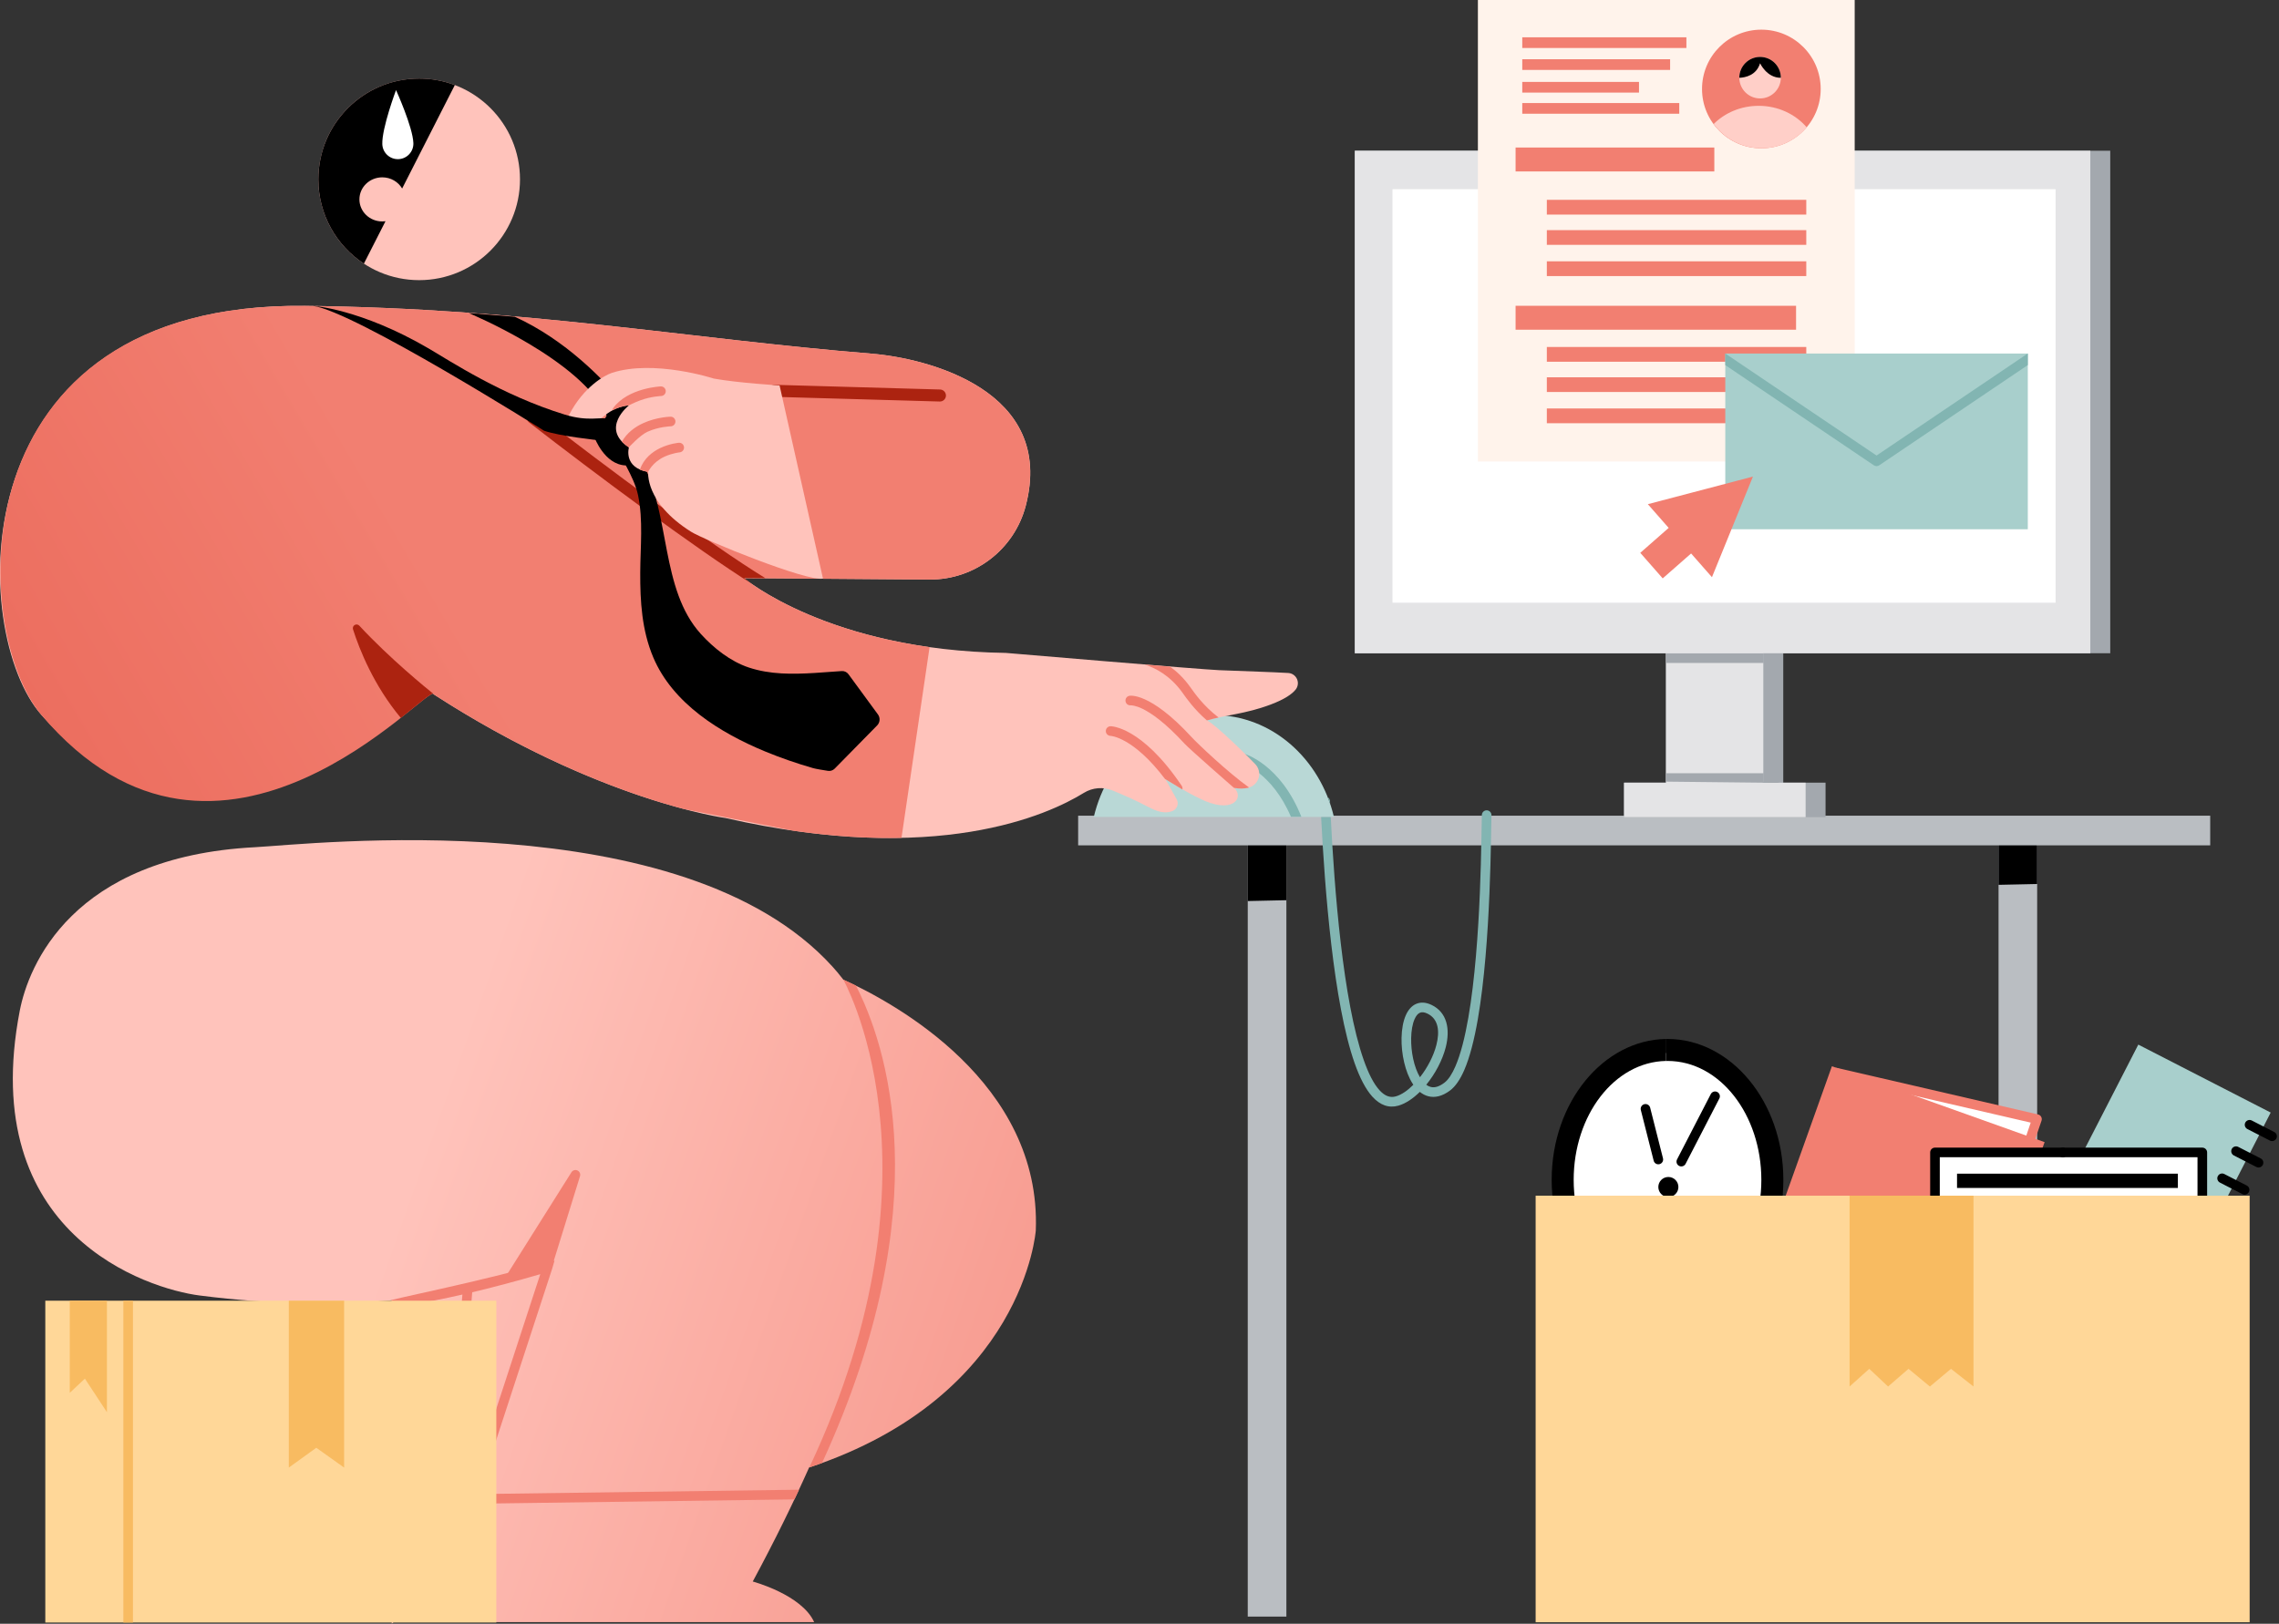 <svg xmlns="http://www.w3.org/2000/svg" width="449" height="320" fill="none" viewBox="0 0 449 320">
    <rect x="0" y="0" width="449" height="320" fill="#333333" stroke="none"/>
    <path fill="#BABEC2" fill-rule="evenodd" d="M253.438 318.586V164.07h-7.611v154.516h7.611zm147.917 0V164.07h-7.61v154.516h7.61z" clip-rule="evenodd"/>
    <path fill="#000" fill-rule="evenodd" d="M253.438 177.405l-7.611.164V164.07h7.611v13.335zm147.917-12.84v9.647l-7.61.164v-9.837l7.61.026z" clip-rule="evenodd"/>
    <path fill="#BABEC2" d="M435.445 160.752H212.413v5.843h223.032v-5.843z"/>
    <path fill="#B9D8D6" fill-rule="evenodd" d="M215.494 160.995c2.743-11.542 12.301-20.07 23.656-20.07 11.355 0 20.913 8.528 23.656 20.07h-47.312z" clip-rule="evenodd"/>
    <path fill="#82B5B2" fill-rule="evenodd" d="M254.336 160.972c-3.773-8.814-9.718-10.606-9.718-10.606-.502-.145-.794-.671-.649-1.173.147-.503.672-.793 1.175-.647 0 0 7.096 1.971 11.246 12.426h-2.054zM262.18 161.012c.704 14.058 2.379 36.198 6.5 47.902.907 2.574 1.919 4.628 3.091 5.924.957 1.061 2.009 1.572 3.21 1.234 1.158-.327 2.354-1.173 3.472-2.296-.052-.075-.102-.151-.151-.229-1.464-2.284-2.239-5.867-2.175-9.008.033-1.718.32-3.302.848-4.484.469-1.052 1.139-1.807 1.959-2.184.853-.393 1.895-.415 3.127.182 3.029 1.467 3.688 4.749 2.771 8.343-.651 2.544-2.085 5.234-3.835 7.38.272.204.566.353.884.434.781.196 1.665-.066 2.674-.827.836-.627 1.542-1.76 2.184-3.24 1.058-2.442 1.887-5.789 2.548-9.598 2.622-15.1 2.549-37.308 2.66-39.947.022-.521.465-.929.988-.907.521.023.929.466.905.987-.111 2.656-.047 24.999-2.686 40.192-.692 3.979-1.571 7.475-2.677 10.026-.8 1.848-1.741 3.219-2.783 4.003-1.599 1.201-3.039 1.459-4.275 1.149-.604-.152-1.173-.448-1.692-.867-1.359 1.345-2.832 2.319-4.23 2.714-1.9.536-3.619-.111-5.133-1.788-1.3-1.44-2.463-3.702-3.472-6.563-4.176-11.863-5.896-34.324-6.609-48.532h1.897zm17.576 51.284c1.478-1.883 2.681-4.185 3.238-6.369.67-2.622.452-5.098-1.758-6.168-.599-.289-1.096-.358-1.511-.166-.445.206-.763.658-1.021 1.234-.44.988-.654 2.314-.682 3.75-.054 2.664.54 5.701 1.734 7.719zm-18.175-55.178c.258.159.438.438.453.765l.023.529c-.149-.436-.308-.87-.476-1.294z" clip-rule="evenodd"/>
    <path fill="#fff" d="M328.095 257.512c10.62 0 19.229-11.192 19.229-24.998 0-13.806-8.609-24.998-19.229-24.998s-19.229 11.192-19.229 24.998c0 13.806 8.609 24.998 19.229 24.998z"/>
    <path fill="#000" fill-rule="evenodd" d="M328.226 204.751v4.333c-10.2.199-18.186 10.732-18.186 23.433 0 12.698 7.986 23.231 18.186 23.43v4.335c-12.322-.194-22.52-12.45-22.52-27.765 0-15.318 10.198-27.574 22.52-27.766z" clip-rule="evenodd"/>
    <path fill="#000" fill-rule="evenodd" d="M328.219 204.761l.305-.01c12.457 0 22.825 12.332 22.825 27.775 0 15.444-10.368 27.775-22.825 27.775l-.305-.01v-4.334l.305.012c10.347 0 18.49-10.617 18.49-23.443s-8.143-23.442-18.49-23.442l-.305.009v-4.332z" clip-rule="evenodd"/>
    <path fill="#000" fill-rule="evenodd" d="M328.695 231.951c1.09 0 1.976.884 1.976 1.976 0 1.089-.886 1.975-1.976 1.975-1.092 0-1.977-.886-1.977-1.975 0-1.092.885-1.976 1.977-1.976zm3.395-2.591l6.651-12.879c.239-.464.057-1.037-.408-1.276-.466-.239-1.037-.057-1.276.407l-6.651 12.878c-.242.465-.06 1.038.407 1.277.464.239 1.035.057 1.277-.407zm-8.819-10.602l2.53 9.981c.128.507.642.813 1.151.685.507-.128.812-.645.685-1.151l-2.528-9.98c-.128-.509-.644-.814-1.151-.686-.507.127-.815.644-.687 1.151z" clip-rule="evenodd"/>
    <path fill="#A8CFCC" d="M447.363 219.256l-26.083-13.392-17.626 34.329 26.082 13.392 17.627-34.329z"/>
    <path fill="#000" fill-rule="evenodd" d="M429.136 249.099l4.429 2.271c.467.239 1.038.055 1.277-.41.239-.466.054-1.037-.412-1.276l-4.43-2.272c-.466-.237-1.037-.054-1.276.412-.237.464-.055 1.038.412 1.275zm2.74-5.346l4.432 2.269c.464.239 1.038.054 1.275-.41.239-.464.054-1.038-.41-1.274l-4.432-2.272c-.464-.239-1.035-.054-1.274.41-.24.464-.055 1.037.409 1.277zm2.743-5.349l4.43 2.272c.466.236 1.037.054 1.276-.413.24-.464.055-1.035-.412-1.274l-4.429-2.271c-.467-.24-1.038-.055-1.277.409-.237.467-.052 1.038.412 1.277zm2.743-5.348l4.43 2.271c.464.239 1.037.055 1.274-.412.239-.464.054-1.035-.41-1.274l-4.432-2.272c-.464-.239-1.035-.054-1.274.41-.239.467-.054 1.037.412 1.277zm2.741-5.349l4.432 2.272c.464.239 1.035.054 1.274-.412.239-.465.054-1.035-.41-1.275l-4.432-2.271c-.464-.239-1.037-.055-1.274.41-.239.466-.054 1.037.41 1.276zm2.667-5.204l4.432 2.272c.464.239 1.035.054 1.274-.41.239-.464.055-1.037-.41-1.274l-4.432-2.272c-.464-.239-1.037-.054-1.274.41-.239.464-.054 1.037.41 1.274z" clip-rule="evenodd"/>
    <path fill="#fff" fill-rule="evenodd" d="M361.772 211.302l40.172 9.534-2.138 5.99-38.034-15.524z" clip-rule="evenodd"/>
    <path fill="#F27F71" d="M402.821 225.084l-41.906-14.955-19.018 53.292 41.906 14.954 19.018-53.291z"/>
    <path fill="#F27F71" fill-rule="evenodd" d="M400.083 221.238l-38.512-8.92c-.509-.119-.826-.628-.71-1.14.118-.509.628-.826 1.137-.708l39.533 9.157c.26.062.483.23.613.462.13.235.156.512.069.768l-2.156 6.343c-.168.495-.705.76-1.201.592-.495-.168-.76-.708-.592-1.203l1.819-5.351z" clip-rule="evenodd"/>
    <path fill="#fff" d="M433.854 227.114h-52.631v62.904h52.631v-62.904z"/>
    <path fill="#000" fill-rule="evenodd" d="M429.077 282.873h-43.51v2.814h43.51v-2.814zm0-5.157h-43.51v2.814h43.51v-2.814zm0-5.156h-43.51v2.814h43.51v-2.814zm0-5.157h-43.51v2.814h43.51v-2.814zm0-5.156h-43.51v2.814h43.51v-2.814zm0-5.157h-43.51v2.814h43.51v-2.814zm0-5.156h-43.51v2.814h43.51v-2.814zm0-5.157h-43.51v2.814h43.51v-2.814zm0-5.156h-43.51v2.814h43.51v-2.814zm0-5.157h-43.51v2.814h43.51v-2.814zm0-5.164h-43.51v2.814h43.51V231.3z" clip-rule="evenodd"/>
    <path fill="#000" fill-rule="evenodd" d="M382.17 289.07h25.553c.521 0 .948.424.948.947 0 .524-.427.948-.948.948h-26.5c-.524 0-.948-.424-.948-.948v-62.904c0-.523.424-.947.948-.947h25.162c.521 0 .947.424.947.947 0 .524-.426.948-.947.948H382.17v61.009z" clip-rule="evenodd"/>
    <path fill="#000" fill-rule="evenodd" d="M432.944 228.061h-26.522c-.523 0-.947-.424-.947-.948 0-.523.424-.947.947-.947h27.469c.524 0 .948.424.948.947v62.904c0 .524-.424.948-.948.948H407.76c-.523 0-.947-.424-.947-.948 0-.523.424-.947.947-.947h25.184v-61.009z" clip-rule="evenodd"/>
    <path fill="#FFD798" d="M443.217 235.638H302.546v84.063h140.671v-84.063z"/>
    <path fill="#F8BB61" fill-rule="evenodd" d="M388.811 235.638v37.609l-4.434-3.489-4.155 3.489-4.216-3.489-4.026 3.489-3.703-3.489-3.88 3.489v-37.609h24.414z" clip-rule="evenodd"/>
    <path fill="#FFC3BB" d="M82.584 55.21c10.97 0 19.864-8.893 19.864-19.864 0-10.97-8.893-19.863-19.864-19.863-10.97 0-19.863 8.893-19.863 19.863 0 10.97 8.893 19.864 19.863 19.864z"/>
    <path fill="#000" fill-rule="evenodd" d="M71.692 51.956c-5.403-3.553-8.971-9.668-8.971-16.61 0-10.962 8.9-19.863 19.863-19.863 2.472 0 4.84.452 7.025 1.28L79.229 37.15c-.774-1.315-2.239-2.202-3.916-2.202-2.484 0-4.502 1.947-4.502 4.346s2.018 4.346 4.502 4.346c.215 0 .427-.015.634-.043l-4.255 8.358z" clip-rule="evenodd"/>
    <path fill="#fff" fill-rule="evenodd" d="M78.025 17.75s-2.81 7.492-2.703 10.659c.057 1.689 1.474 3.014 3.163 2.957 1.69-.057 3.014-1.475 2.957-3.164-.106-3.167-3.417-10.453-3.417-10.453z" clip-rule="evenodd"/>
    <path fill="url(#paint0_linear)" fill-rule="evenodd" d="M77.182 256.26c-10.267.905-22.956.957-37.87-.955-10.13-1.298-43.96-11.928-35.415-56.13 1.69-8.738 10.191-30.333 46.328-32.211 10.547-.55 84.247-9.029 113.772 23.514.578.639 1.324 1.492 2.162 2.593 10.027 4.55 39.017 20.259 37.911 49.408 0 0-2.291 32.649-44.661 46.724-3.132 7.013-6.808 14.498-11.102 22.469 0 0 9.654 2.582 12.101 8.008H85.911l4.46-14.114-4.634 1.094c-.044 4.908-4.637 9.806-8.555 13.34v-63.74z" clip-rule="evenodd"/>
    <path fill="#F27F71" fill-rule="evenodd" d="M87.05 306.353l4.12-52.148c.04-.522.497-.91 1.018-.87.522.041.912.498.87 1.019l-4.07 51.542-1.937.457zM99.531 251.758l9.102-1.762 5.638-18.198c.139-.45-.076-.933-.504-1.13-.427-.197-.934-.045-1.184.353l-13.052 20.737z" clip-rule="evenodd"/>
    <path fill="#F27F71" fill-rule="evenodd" d="M77.194 256.258c-2.29.202 18.39-3.849 30.439-7.47.753-.228 1.616-.356 1.616-.356s-.338 1.223-.448 1.557l-14.519 44.45 63.142-.858c-.296.633-.594 1.267-.898 1.907l-62.713.853c-.05 0-.1-.005-.148-.012l-3.282 9.235-1.873.443 17.932-54.898c-9.47 2.748-19.042 5.14-29.248 6.632v-1.483zm82.26 32.932c28.192-59.877 6.192-96.812 6.718-96.12.724.329 1.551.718 2.461 1.165 5.829 11.346 16.774 43.088-6.685 94.088-.812.296-1.646.585-2.494.867z" clip-rule="evenodd"/>
    <path fill="#FFC3BB" fill-rule="evenodd" d="M60.007 60.278c43.827.468 75.102 6.444 111.66 9.413 11.045.897 36.351 7.23 30.432 29.967-2.245 8.627-10.067 14.624-18.98 14.555l-36.539-.283s16.733 14.235 51.568 14.74c0 0 38.403 3.255 42.004 3.401 6.362.258 10.168.356 13.66.556.75.044 1.414.504 1.719 1.191.306.687.204 1.487-.265 2.075-.725.902-2.184 1.921-4.924 2.952-5.003 1.883-8.918 2.046-12.765 3.179.289-.643 6.246 4.968 9.735 8.57.694.727.943 1.77.654 2.732-.292.961-1.078 1.692-2.059 1.912-.753.171-1.662.209-2.75.016 2.071 2.018-.348 5.365-6.862 2.078-1.71-.863-2.3-1.102-6.698-3.82l2.229 4.007c.218.393.265.86.125 1.288-.137.429-.447.782-.855.974-.905.421-2.333.556-4.455-.554-3.226-1.685-5.42-2.611-7.433-3.44-1.857-.764-3.968-.59-5.673.467-7.032 4.342-28.995 14.446-70.583 4.955 0 0-24.917-3.295-57.497-24.374-.866-3.433-41.366 44.347-77.291 4.053-14.15-15.872-17.077-81.345 51.843-80.61z" clip-rule="evenodd"/>
    <path fill="#F27F71" fill-rule="evenodd" d="M229.613 153.623c-6.343-8.415-10.818-8.605-10.818-8.605-.521-.009-.94-.44-.931-.963.008-.523.439-.94.962-.932 0 0 6.047-.046 13.982 11.723.149.223.192.489.14.733-.812-.474-1.876-1.116-3.39-2.051l.055.095zm13.506 1.647c.071.07-8.676-7.551-9.775-8.747-3.743-4.077-6.481-5.985-8.295-6.86-1.358-.655-2.215-.668-2.248-.668l.033-.005-.033.005c-.502.065-.971-.281-1.054-.786-.086-.516.265-1.004.781-1.089 0 0 3.987-.834 12.213 8.121 1.222 1.332 7.201 6.995 11.344 9.956-.072.022-.143.041-.216.058-.753.171-1.663.209-2.75.015zm-17.583-24.299c1.739.142 3.416.278 4.977.403 1.345.962 2.724 2.259 3.972 4.009.87 1.219 2.568 3.693 5.602 6.024-.777.166-1.544.347-2.307.564-2.53-2.19-4.024-4.349-4.837-5.488-2.442-3.423-5.441-4.889-7.407-5.512z" clip-rule="evenodd"/>
    <path fill="url(#paint1_linear)" fill-rule="evenodd" d="M134.829 159.461c-9.9-2.608-27.992-8.781-49.39-22.626-.393-2.903-41.968 45.782-77.292 4.053C-5.787 124.427-8.93 59.543 59.99 60.278c43.827.468 75.102 6.444 111.66 9.413 11.045.897 36.352 7.23 30.432 29.967-2.245 8.627-10.066 14.624-18.98 14.555l-36.538-.282s11.919 10.139 36.579 13.606l-5.534 37.583c-6.234.133-13.292-.251-21.216-1.393-6.525-1.296-14.008-2.778-21.564-4.266z" clip-rule="evenodd"/>
    <path fill="#AC2310" fill-rule="evenodd" d="M78.966 141.48c-5.369-6.432-8.168-13.54-9.424-17.476-.093-.329.054-.68.354-.845.3-.165.674-.102.903.152 5.961 6.439 13.354 12.437 14.516 13.369-.597.039-2.848 2.041-6.349 4.8zm67.663-27.552l.002.002.01.008.016.014.01.007.007.007.012.01.019.014.016.013.014.013.012.01.017.013.028.022.022.018.011.008.015.011.042.033.029.024.007.006.009.006.071.056.026.02.003.002.121.093.009.006.04.031.074.056.016.012c.038.028.081.059.121.09l.007.004.007.006.313.229.021.014.048.035.026.018.007.006.021.015.043.029.021.016.014.01.031.021.033.025.019.013.019.014.04.027.029.02.012.009.026.017.049.036.022.014.007.005.026.019.066.046.015.009c-11.114-6.98-30.978-21.765-44.064-31.92-.516-.401-.61-1.146-.209-1.662.401-.517 1.145-.61 1.662-.21 13.533 10.502 34.356 26.004 45.072 32.536l-4.195-.033.026.023.007.004zm5.898-35.726l32.623.926c.652.019 1.199-.497 1.218-1.15.016-.654-.498-1.2-1.151-1.218l-32.624-.925c-.654-.02-1.198.496-1.217 1.15-.019.653.497 1.198 1.151 1.217z" clip-rule="evenodd"/>
    <path fill="#000" fill-rule="evenodd" d="M119.515 81.91c-4.77-10.93-27.171-20.216-27.171-20.216l9.085.734c10.102 4.59 17.559 12.57 20.493 16.05 1.118.15 3.9.574 3.946 1.087.057.642.445 11.428.445 11.428l-.106.052.313.02c5.596 10.358 3.56 25.039 11.548 33.863 2.53 2.794 5.839 5.42 9.458 6.622 4.204 1.396 8.57 1.332 12.933 1.076 1.153-.068 3.955-.272 5.365-.376.523-.038 1.028.196 1.338.619l5.803 7.922c.488.666.422 1.586-.156 2.175-2.073 2.11-6.767 6.89-8.364 8.512-.346.353-.841.515-1.329.434-.923-.142-2.394-.381-2.946-.54-3.21-.927-6.374-2.014-9.461-3.293-8.83-3.658-18.166-9.425-22.011-18.541-2.246-5.325-2.586-11.008-2.562-16.709.022-5.026.61-10.315-.44-15.276-.407-1.93-1.314-3.736-2.209-5.479-.02-.04-.103-.174-.207-.35-4.211-.15-6.157-5.527-6.157-5.527l2.392-4.286z" clip-rule="evenodd"/>
    <path fill="#FFC3BB" fill-rule="evenodd" d="M162.143 114.024l-8.553-38.062s-8.124-.484-12.947-1.353c0 0-11.83-3.847-20.135-1.11-1.35.445-5.52 2.727-8.36 8.209-1.186 2.288 2.723 3.775 7.23 0 .922-.772 2.691-1.667 4.532-1.82 0 0-5.75 4.499 0 8.275 0 0-1.179 4.007 3.804 4.842 0 0-.741 5.991 8.405 11.769 2.62 1.656 22.959 9.916 26.024 9.25z" clip-rule="evenodd"/>
    <path fill="#F27F71" fill-rule="evenodd" d="M126.063 92.553c.76-2.192 2.432-3.502 4.045-4.268 1.866-.886 3.632-1.027 3.632-1.027.522-.043.979.345 1.021.867.043.52-.346.979-.867 1.022 0 0-1.433.146-2.973.85-2.4 1.097-3.235 3.016-3.235 3.016-.637-.107-1.173-.265-1.623-.46zm-3.553-5.504c1.03-1.788 2.63-2.943 4.251-3.677 2.658-1.203 5.345-1.254 5.345-1.254.522-.01.955.406.966.928.01.523-.406.956-.929.967 0 0-2.312.05-4.601 1.085-1.454.659-3.66 3.073-3.66 3.073-.562-.369-1.013-.744-1.372-1.122zm-1.887-6.166c.017-.16.075-.319.178-.459 2.938-4.015 9.385-4.274 9.385-4.274.523-.017.961.394.978.916.017.523-.393.961-.916.978 0 0-1.997.069-4.14.865-1.223.454-2.226.987-2.226.987-1.185.098-2.34.504-3.259.987z" clip-rule="evenodd"/>
    <path fill="#000" fill-rule="evenodd" d="M61.615 60.272s9.378.55 22.824 8.394c4.185 2.441 14.417 9.23 26.838 13.042 4.717 1.448 7.005.374 8.597.851l-1.772 4.224s-7.932-.823-10.916-1.9c0 0-37.533-23.628-45.57-24.61z" clip-rule="evenodd"/>
    <path fill="#FFD798" d="M97.779 256.334H8.926v63.423H97.78v-63.423z"/>
    <path fill="#F8BB61" fill-rule="evenodd" d="M26.197 319.76h-1.895v-63.426h1.895v63.426zM67.8 256.334v32.889l-5.483-3.908-5.417 3.908v-32.889h10.9zm-46.735 0v21.969l-4.34-6.61-2.98 2.795v-18.154h7.32z" clip-rule="evenodd"/>
    <path fill="#A3A8AE" fill-rule="evenodd" d="M328.227 128.743h-61.308V29.702h148.834v99.041h-64.422v25.503h8.332v6.79h-39.701v-6.79h8.265v-25.503z" clip-rule="evenodd"/>
    <path fill="#E4E4E6" fill-rule="evenodd" d="M411.826 29.702v99.041h-64.423v25.503h8.333v6.79h-35.774v-6.79h8.265v-25.503h-61.308V29.702h144.907z" clip-rule="evenodd"/>
    <path fill="#fff" d="M404.982 37.285H274.344v81.493h130.638V37.285z"/>
    <path fill="#A3A8AE" fill-rule="evenodd" d="M347.474 154.041h3.207c-.169.148-.389.237-.628.237l-21.756-.237v-1.658h19.177v1.658zm0-23.387h-19.177v-1.894h19.177v1.894z" clip-rule="evenodd"/>
    <path fill="#FFF3EB" d="M365.404 0H291.17v90.952h74.234V0z"/>
    <path fill="#F27F71" d="M347.017 29.225c6.456 0 11.69-5.234 11.69-11.69 0-6.456-5.234-11.69-11.69-11.69-6.456 0-11.69 5.234-11.69 11.69 0 6.456 5.234 11.69 11.69 11.69z"/>
    <path fill="#FFCFC8" fill-rule="evenodd" d="M337.618 24.439c2.21-2.204 5.363-3.585 8.864-3.585 3.835 0 7.257 1.66 9.472 4.244-2.144 2.522-5.341 4.122-8.906 4.122-3.871 0-7.3-1.883-9.43-4.781z" clip-rule="evenodd"/>
    <path fill="#FFCFC8" d="M346.765 19.399c2.259 0 4.091-1.832 4.091-4.091 0-2.26-1.832-4.091-4.091-4.091-2.26 0-4.091 1.832-4.091 4.09 0 2.26 1.831 4.092 4.091 4.092z"/>
    <path fill="#000" fill-rule="evenodd" d="M342.674 15.334v-.026c0-2.258 1.833-4.091 4.09-4.091 2.258 0 4.091 1.833 4.091 4.09v.023c-2.774.025-4.091-2.861-4.091-2.861-.734 2.37-2.877 2.812-4.09 2.865z" clip-rule="evenodd"/>
    <path fill="#F27F71" fill-rule="evenodd" d="M355.866 80.499h-51.115v2.904h51.115v-2.904zm0-6.148h-51.115v2.904h51.115v-2.904zm0-5.966h-51.115v2.904h51.115v-2.904zm-2.013-8.122h-55.258v4.718h55.258v-4.717zm2.013-8.764h-51.115v2.904h51.115v-2.904zm0-6.148h-51.115v2.904h51.115v-2.904zm0-5.966h-51.115v2.904h51.115v-2.904zM337.751 29.07h-39.156v4.717h39.156V29.07zm-6.909-8.768h-30.93v2.108h30.93v-2.108zm-7.933-4.162h-22.997v2.109h22.997V16.14zm6.13-4.463h-29.127v2.109h29.127v-2.108zm3.21-4.33h-32.337v2.108h32.337V7.346z" clip-rule="evenodd"/>
    <path fill="#A8CFCC" d="M399.51 69.672h-59.601v34.631h59.601v-34.63z"/>
    <path fill="#82B5B2" fill-rule="evenodd" d="M399.509 71.945L370.24 91.699c-.322.216-.742.216-1.061 0l-29.27-19.747v-2.28h.007l29.793 20.099 29.781-20.099h.019v2.273z" clip-rule="evenodd"/>
    <path fill="#F27F71" fill-rule="evenodd" d="M327.581 113.985l-4.421-5.037 5.595-4.912-4.105-4.676 20.706-5.437-8.074 19.827-4.106-4.677-5.595 4.912z" clip-rule="evenodd"/>
    <defs>
        <linearGradient id="paint0_linear" x1="95.05" x2="301.263" y1="191.626" y2="264.473" gradientUnits="userSpaceOnUse">
            <stop stop-color="#FFC3BB"/>
            <stop offset="1" stop-color="#F27F71"/>
        </linearGradient>
        <linearGradient id="paint1_linear" x1="61.778" x2="-59.037" y1="73.33" y2="144.208" gradientUnits="userSpaceOnUse">
            <stop stop-color="#F27F71"/>
            <stop offset=".58" stop-color="#EC6E5F"/>
            <stop offset=".8" stop-color="#E04B39"/>
            <stop offset="1" stop-color="#D52914"/>
        </linearGradient>
    </defs>
</svg>
